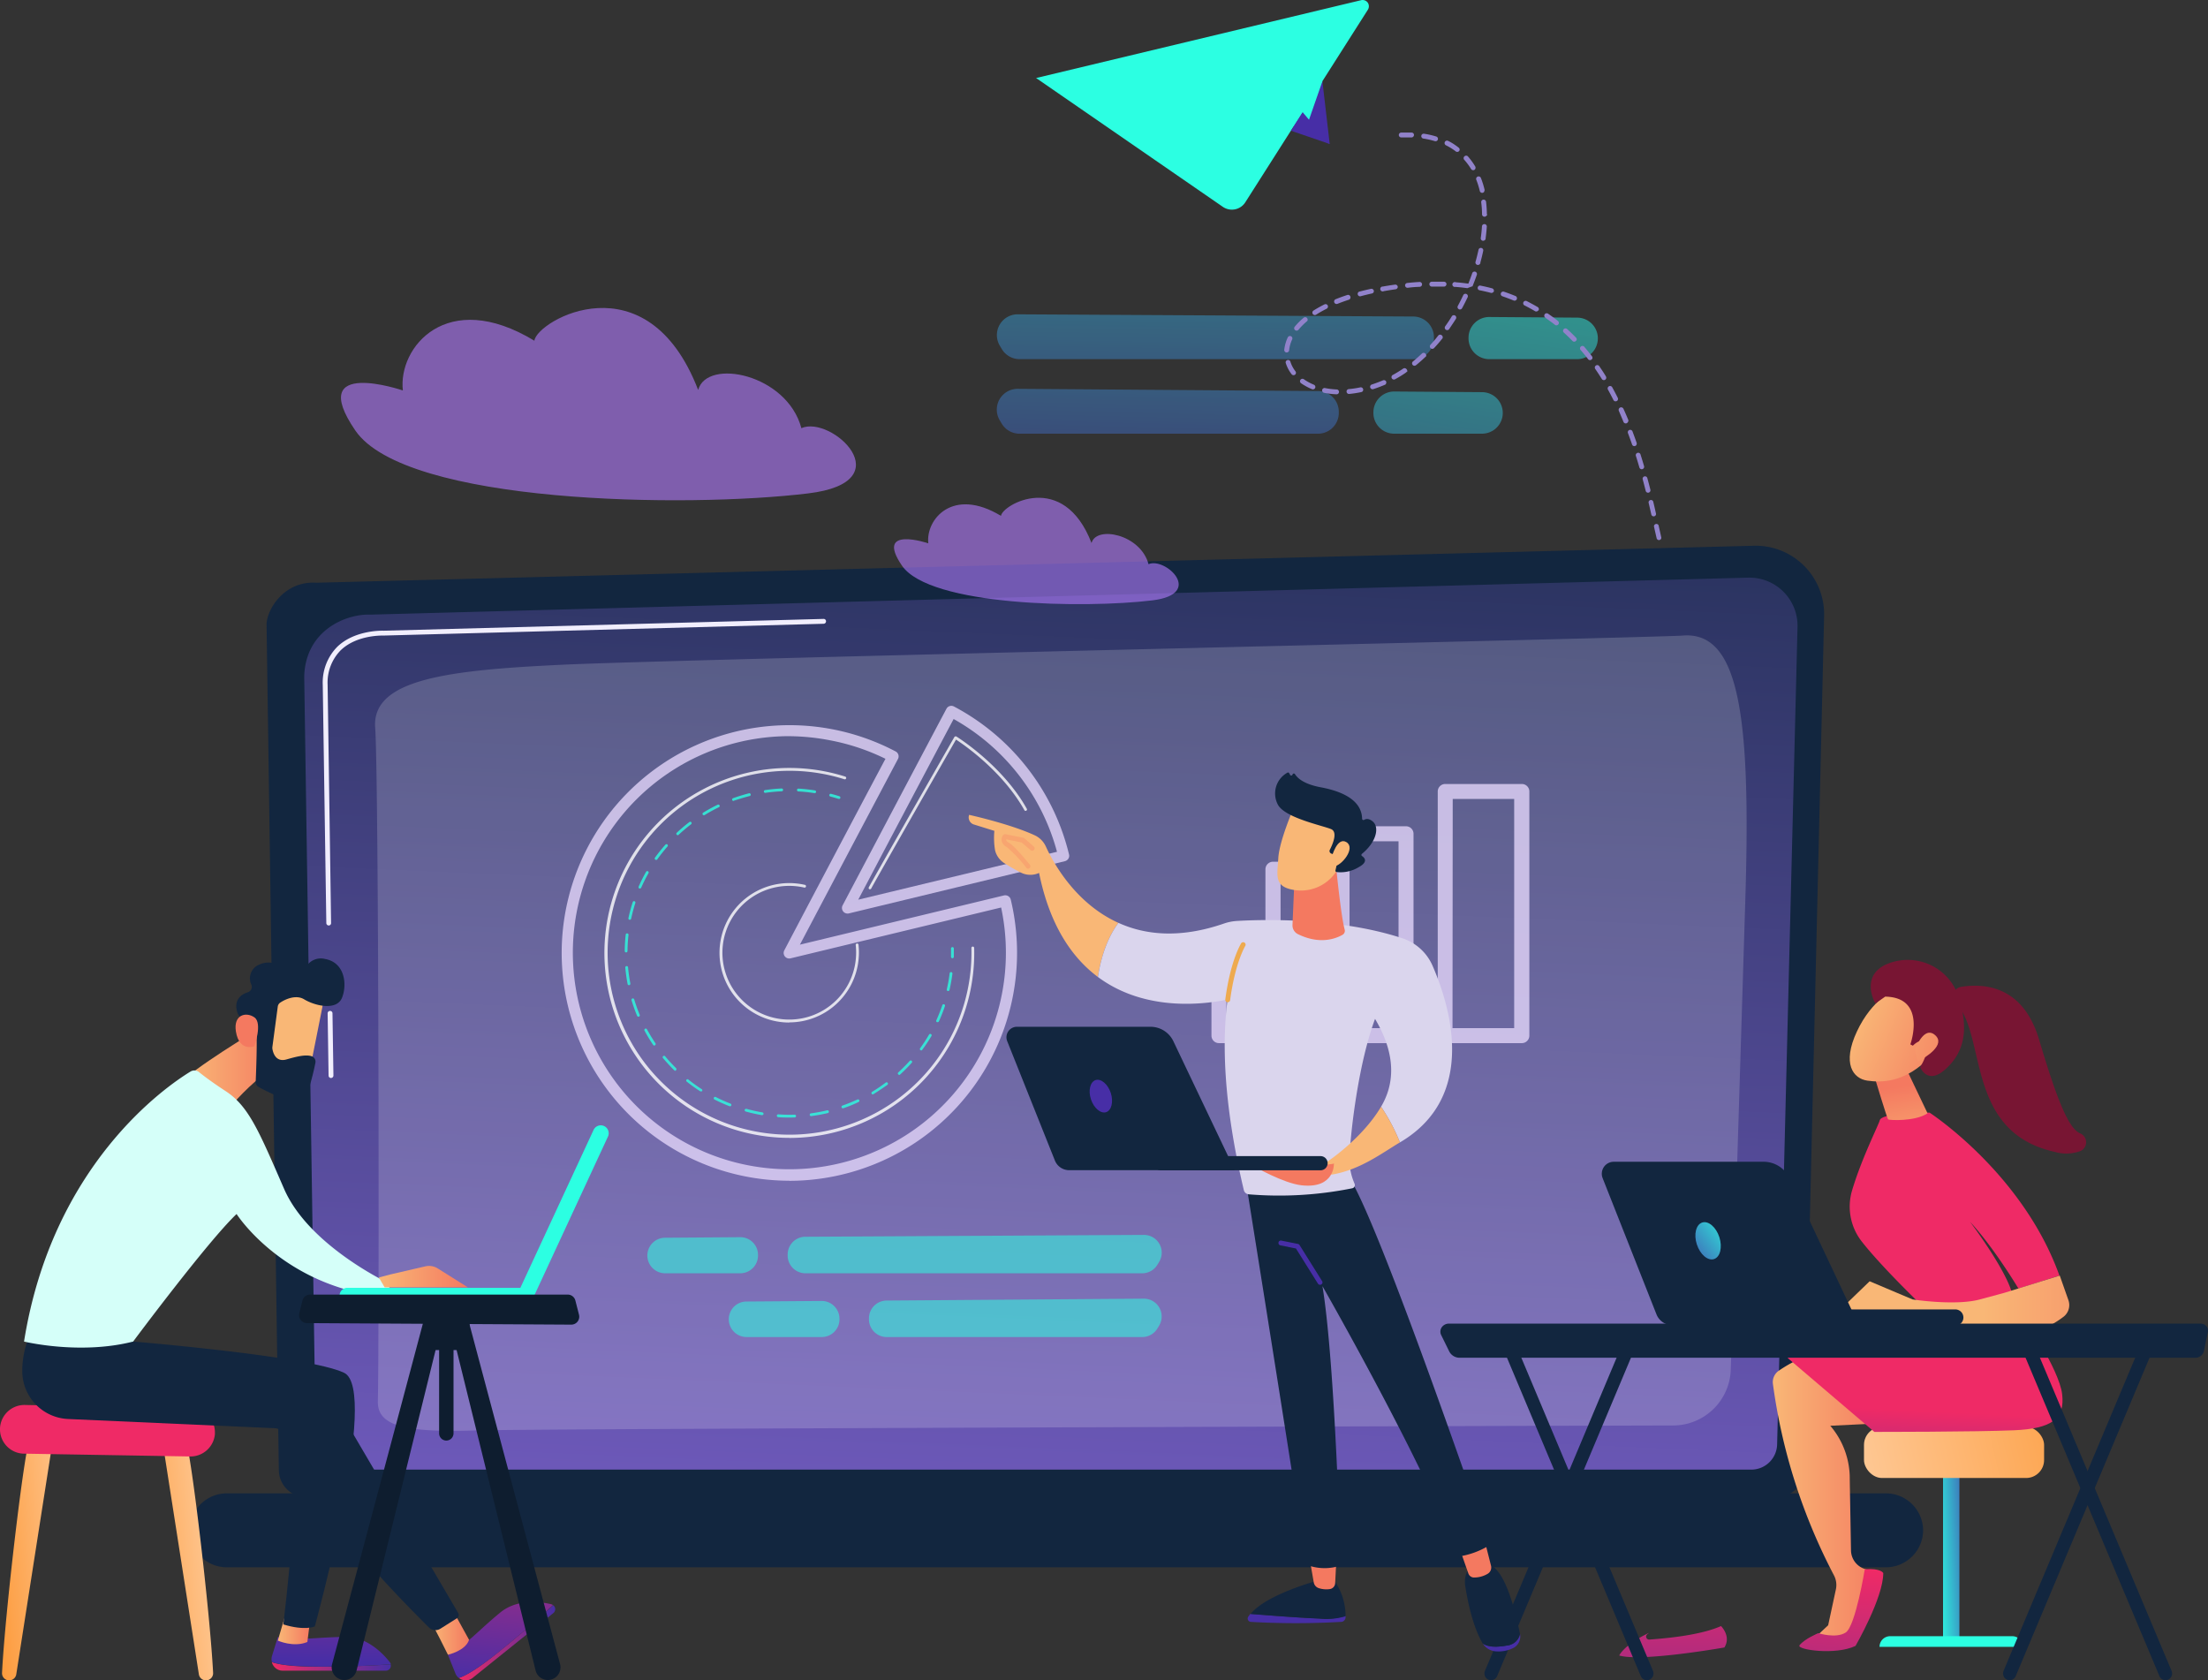 <svg xmlns="http://www.w3.org/2000/svg" xmlns:xlink="http://www.w3.org/1999/xlink" width="468" height="356.127" viewBox="0 0 468 356.127">
  <rect x="0" y="0" width="468" height="356.127" fill="#333333" stroke="none"/>
  <defs>
    <linearGradient id="linear-gradient" x1="0.459" y1="1.018" x2="0.564" y2="-0.445" gradientUnits="objectBoundingBox">
      <stop offset="0" stop-color="#6c58b8"/>
      <stop offset="1" stop-color="#12263f"/>
    </linearGradient>
    <linearGradient id="linear-gradient-2" x1="1.25" y1="-4.623" x2="-0.094" y2="4.562" gradientUnits="objectBoundingBox">
      <stop offset="0" stop-color="#2cffe2"/>
      <stop offset="1" stop-color="#472ea6"/>
    </linearGradient>
    <linearGradient id="linear-gradient-3" x1="1.391" y1="-1.416" x2="-3.151" y2="8.353" xlink:href="#linear-gradient-2"/>
    <linearGradient id="linear-gradient-4" x1="1.654" y1="-5.669" x2="-0.064" y2="3.515" xlink:href="#linear-gradient-2"/>
    <linearGradient id="linear-gradient-5" x1="2.154" y1="-3.059" x2="-2.386" y2="6.71" xlink:href="#linear-gradient-2"/>
    <linearGradient id="linear-gradient-6" x1="1.729" y1="-0.13" x2="-1.657" y2="1.466" gradientUnits="objectBoundingBox">
      <stop offset="0" stop-color="#fed2a8"/>
      <stop offset="0.66" stop-color="#fd8f25"/>
      <stop offset="1" stop-color="#ef2a66"/>
    </linearGradient>
    <linearGradient id="linear-gradient-7" x1="1.288" y1="0.127" x2="-2.097" y2="1.724" xlink:href="#linear-gradient-6"/>
    <linearGradient id="linear-gradient-8" x1="0.303" y1="4.446" x2="0.441" y2="1.688" xlink:href="#linear-gradient-6"/>
    <linearGradient id="linear-gradient-9" y1="0.481" x2="1.002" y2="0.481" gradientUnits="objectBoundingBox">
      <stop offset="0" stop-color="#ef2a66"/>
      <stop offset="1" stop-color="#472ea6"/>
    </linearGradient>
    <linearGradient id="linear-gradient-10" x1="0.772" y1="-6.72" x2="0.499" y2="0.847" xlink:href="#linear-gradient-9"/>
    <linearGradient id="linear-gradient-11" y1="0.499" x2="1" y2="0.499" gradientUnits="objectBoundingBox">
      <stop offset="0" stop-color="#f9b776"/>
      <stop offset="1" stop-color="#f47960"/>
    </linearGradient>
    <linearGradient id="linear-gradient-12" x1="0" y1="0.498" x2="0.998" y2="0.498" xlink:href="#linear-gradient-9"/>
    <linearGradient id="linear-gradient-13" x1="0.734" y1="-1.864" x2="0.423" y2="1.098" xlink:href="#linear-gradient-9"/>
    <linearGradient id="linear-gradient-14" x1="0" y1="0.503" y2="0.503" xlink:href="#linear-gradient-11"/>
    <linearGradient id="linear-gradient-15" x1="0" y1="0.5" y2="0.5" xlink:href="#linear-gradient-11"/>
    <linearGradient id="linear-gradient-16" x1="0" y1="0.499" y2="0.499" xlink:href="#linear-gradient-11"/>
    <linearGradient id="linear-gradient-17" x1="-45.125" y1="89.649" x2="-46.646" y2="90.986" xlink:href="#linear-gradient-11"/>
    <linearGradient id="linear-gradient-18" x1="-126.757" y1="255.569" x2="-123.462" y2="253.217" xlink:href="#linear-gradient-11"/>
    <linearGradient id="linear-gradient-19" x1="0.4" y1="15.45" x2="1.457" y2="16.028" gradientUnits="objectBoundingBox">
      <stop offset="0" stop-color="#b37cff"/>
      <stop offset="1" stop-color="#f895e7"/>
    </linearGradient>
    <linearGradient id="linear-gradient-20" x1="0.848" y1="27.997" x2="1.905" y2="28.574" xlink:href="#linear-gradient-19"/>
    <linearGradient id="linear-gradient-21" x1="-0.28" y1="0.954" x2="1.879" y2="-0.303" xlink:href="#linear-gradient-2"/>
    <linearGradient id="linear-gradient-22" x1="0.51" y1="0.13" x2="0.757" y2="-20.787" xlink:href="#linear-gradient-2"/>
    <linearGradient id="linear-gradient-23" x1="-0.367" y1="0.557" x2="2.929" y2="0.343" xlink:href="#linear-gradient-6"/>
    <linearGradient id="linear-gradient-24" x1="0" y1="0.5" x2="0.999" y2="0.5" xlink:href="#linear-gradient-11"/>
    <linearGradient id="linear-gradient-25" x1="0.531" y1="0.006" x2="0.327" y2="3.202" xlink:href="#linear-gradient-9"/>
    <linearGradient id="linear-gradient-27" x1="0.311" y1="2.213" x2="0.471" y2="0.817" gradientUnits="objectBoundingBox">
      <stop offset="0" stop-color="#472ea6"/>
      <stop offset="1" stop-color="#ef2a66"/>
    </linearGradient>
    <linearGradient id="linear-gradient-28" x1="0.554" y1="-2.162" x2="0.395" y2="6.263" xlink:href="#linear-gradient-9"/>
    <linearGradient id="linear-gradient-29" x1="0.705" y1="1.886" x2="0.474" y2="0.327" xlink:href="#linear-gradient-11"/>
    <linearGradient id="linear-gradient-30" x1="0.107" y1="0.3" x2="1.389" y2="1.092" xlink:href="#linear-gradient-11"/>
    <linearGradient id="linear-gradient-31" x1="-2.146" y1="-0.897" x2="2.524" y2="1.653" xlink:href="#linear-gradient-11"/>
    <linearGradient id="linear-gradient-32" x1="0.623" y1="0.5" x2="1.622" y2="0.5" xlink:href="#linear-gradient-11"/>
    <linearGradient id="linear-gradient-33" x1="1.284" y1="-0.304" x2="-0.556" y2="1.583" xlink:href="#linear-gradient-2"/>
    <linearGradient id="linear-gradient-34" x1="-398.686" y1="0.504" x2="-397.687" y2="0.504" xlink:href="#linear-gradient-2"/>
    <linearGradient id="linear-gradient-35" x1="-1425.584" y1="0.5" x2="-1424.579" y2="0.5" xlink:href="#linear-gradient-11"/>
    <linearGradient id="linear-gradient-36" x1="-1053.794" y1="0.504" x2="-1052.793" y2="0.504" xlink:href="#linear-gradient-2"/>
    <linearGradient id="linear-gradient-37" x1="-1199.263" y1="0.501" x2="-1198.26" y2="0.501" xlink:href="#linear-gradient-11"/>
    <linearGradient id="linear-gradient-38" x1="-886.424" y1="1.081" x2="-885.829" y2="-0.081" xlink:href="#linear-gradient-2"/>
    <linearGradient id="linear-gradient-39" x1="-256.676" y1="0.308" x2="-257.546" y2="1.354" xlink:href="#linear-gradient-11"/>
    <linearGradient id="linear-gradient-40" x1="-745.792" y1="1.479" x2="-745.519" y2="0.434" xlink:href="#linear-gradient-11"/>
    <linearGradient id="linear-gradient-41" x1="-532.785" y1="0.35" x2="-533.896" y2="1.107" xlink:href="#linear-gradient-11"/>
    <linearGradient id="linear-gradient-42" x1="-2180.258" y1="-0.687" x2="-2184.798" y2="1.783" xlink:href="#linear-gradient-11"/>
    <linearGradient id="linear-gradient-43" x1="-295.064" y1="-0.753" x2="-295.417" y2="0.28" xlink:href="#linear-gradient-11"/>
    <linearGradient id="linear-gradient-44" x1="1.344" y1="-4.338" x2="0.772" y2="-1.25" xlink:href="#linear-gradient-11"/>
    <linearGradient id="linear-gradient-45" x1="217.696" y1="-0.306" x2="215.866" y2="1.584" xlink:href="#linear-gradient-2"/>
    <linearGradient id="linear-gradient-46" x1="473.617" y1="-190.045" x2="467.493" y2="-192.744" xlink:href="#linear-gradient-2"/>
    <linearGradient id="linear-gradient-47" x1="65.22" y1="-56.785" x2="64.259" y2="-58.398" xlink:href="#linear-gradient-2"/>
    <linearGradient id="linear-gradient-48" x1="76.277" y1="-230.664" x2="75.365" y2="-233.725" xlink:href="#linear-gradient-2"/>
    <linearGradient id="linear-gradient-49" x1="-1145.052" y1="-358.921" x2="-1141.974" y2="-360.013" xlink:href="#linear-gradient-2"/>
  </defs>
  <g id="Grupo_54991" data-name="Grupo 54991" transform="translate(-940 -1262.34)">
    <g id="CF1_tema_1" data-name="CF1_tema 1" transform="translate(928.82 1204.068)">
      <path id="Trazado_106918" data-name="Trazado 106918" d="M394.7,372.192a5.781,5.781,0,0,1-5.761,5.761H77.208a5.781,5.781,0,0,1-5.761-5.761l-2.6-179.147c0-3.165,3.733-9.347,10.572-8.887l304.66-7.838a14.521,14.521,0,0,1,14.9,14.854Z" transform="translate(-1.165 -2.384)" fill="#12263f"/>
      <path id="Trazado_106919" data-name="Trazado 106919" d="M389.185,366.806a5.477,5.477,0,0,1-5.458,5.457H84.887a5.467,5.467,0,0,1-5.448-5.457L76.99,204.158c.284-9.8,8.867-13.306,14.07-13.1l291.981-7.838a10.2,10.2,0,0,1,10.464,10.445Z" transform="translate(-1.329 -2.524)" fill="url(#linear-gradient)"/>
      <path id="Trazado_106920" data-name="Trazado 106920" d="M82.765,291.157a.51.51,0,0,1-.509-.51l-.2-13.188a.509.509,0,0,1,.509-.519.5.5,0,0,1,.519.5l.2,13.188a.529.529,0,0,1-.509.529Z" transform="translate(-1.432 -4.416)" fill="#f1eefd"/>
      <path id="Trazado_106921" data-name="Trazado 106921" d="M82.274,257.121a.519.519,0,0,1-.519-.51L81,206.1a10.778,10.778,0,0,1,3.106-8.074c3.723-3.566,9.553-3.39,9.8-3.38l93.238-2.5a.5.5,0,0,1,.529.5.519.519,0,0,1-.5.529l-93.277,2.5c-.265,0-5.663-.176-9.073,3.1a9.739,9.739,0,0,0-2.792,7.319l.735,50.509a.5.5,0,0,1-.5.519Z" transform="translate(-1.41 -2.704)" fill="#f1eefd"/>
      <path id="Trazado_106922" data-name="Trazado 106922" d="M92.908,358.034c.314-13.443.2-132.469-.568-142.747s15.236-12.208,39.819-13.365,231.968-5.732,237.308-6.173c12-.98,14.491,16.97,13.286,55.917-.9,29.267-2.391,77.463-3.086,99.636a12.228,12.228,0,0,1-12.2,11.856c-49.911.137-241.188.686-253.926,1.058C98.865,364.657,92.79,363.364,92.908,358.034Z" transform="translate(-1.639 -2.776)" fill="#fff" opacity="0.18"/>
      <path id="Trazado_106923" data-name="Trazado 106923" d="M411.788,396.967H60.038a7.9,7.9,0,0,1-7.838-7.838h0a7.9,7.9,0,0,1,7.838-7.838H411.788a7.9,7.9,0,0,1,7.838,7.838h0a7.9,7.9,0,0,1-7.838,7.838Z" transform="translate(-0.828 -6.524)" fill="#12263f"/>
      <g id="Grupo_54943" data-name="Grupo 54943" transform="translate(222.475 124.887)" opacity="0.54">
        <path id="Trazado_106924" data-name="Trazado 106924" d="M315.091,126.73l-83.832-.47a4.4,4.4,0,0,0-3.8,6.663l.421.705a4.4,4.4,0,0,0,3.772,2.136h83.411a4.4,4.4,0,0,0,4.4-4.4v-.235A4.389,4.389,0,0,0,315.091,126.73Z" transform="translate(-226.83 -126.26)" fill="url(#linear-gradient-2)"/>
        <path id="Trazado_106925" data-name="Trazado 106925" d="M328.86,131.239v.137a4.4,4.4,0,0,0,4.4,4.4h18.616a4.39,4.39,0,0,0,4.243-3.263h0a4.389,4.389,0,0,0-4.213-5.536l-18.616-.137a4.389,4.389,0,0,0-4.429,4.4Z" transform="translate(-228.891 -126.272)" fill="url(#linear-gradient-3)"/>
      </g>
      <g id="Grupo_54944" data-name="Grupo 54944" transform="translate(222.457 140.681)" opacity="0.54">
        <path id="Trazado_106926" data-name="Trazado 106926" d="M294.926,142.85l-63.687-.47a4.409,4.409,0,0,0-3.8,6.672l.421.7a4.4,4.4,0,0,0,3.772,2.136H294.9a4.4,4.4,0,0,0,4.4-4.4v-.235A4.39,4.39,0,0,0,294.926,142.85Z" transform="translate(-226.812 -142.38)" fill="url(#linear-gradient-4)"/>
        <path id="Trazado_106927" data-name="Trazado 106927" d="M308.28,147.359v.137a4.4,4.4,0,0,0,4.4,4.4H331.3a4.4,4.4,0,0,0,4.252-3.263h0a4.4,4.4,0,0,0-4.213-5.536l-18.616-.137a4.4,4.4,0,0,0-4.439,4.4Z" transform="translate(-228.457 -142.392)" fill="url(#linear-gradient-5)"/>
      </g>
      <g id="Grupo_54945" data-name="Grupo 54945" transform="translate(148.392 319.995)" opacity="0.54">
        <path id="Trazado_106928" data-name="Trazado 106928" d="M185.313,325.782l71.751-.392a3.762,3.762,0,0,1,3.253,5.7l-.363.6a3.762,3.762,0,0,1-3.233,1.832H185.342a3.772,3.772,0,0,1-3.772-3.772v-.2a3.772,3.772,0,0,1,3.743-3.772Z" transform="translate(-151.833 -325.39)" fill="#2cffe2"/>
        <path id="Trazado_106929" data-name="Trazado 106929" d="M174.676,329.642v.118a3.772,3.772,0,0,1-3.762,3.772H154.992a3.762,3.762,0,0,1-3.645-2.8h0A3.762,3.762,0,0,1,154.924,326l15.922-.118a3.753,3.753,0,0,1,3.831,3.762Z" transform="translate(-151.22 -325.4)" fill="#2cffe2"/>
      </g>
      <g id="Grupo_54946" data-name="Grupo 54946" transform="translate(165.653 333.506)" opacity="0.54">
        <path id="Trazado_106930" data-name="Trazado 106930" d="M202.922,339.582l54.487-.4a3.772,3.772,0,0,1,3.253,5.712l-.363.6a3.752,3.752,0,0,1-3.233,1.822H202.922a3.762,3.762,0,0,1-3.762-3.762v-.2a3.762,3.762,0,0,1,3.762-3.772Z" transform="translate(-169.45 -339.18)" fill="#2cffe2"/>
        <path id="Trazado_106931" data-name="Trazado 106931" d="M192.3,343.442v.118a3.762,3.762,0,0,1-3.762,3.762H172.6a3.762,3.762,0,0,1-3.635-2.792h0a3.753,3.753,0,0,1,3.606-4.732l15.932-.118a3.763,3.763,0,0,1,3.792,3.762Z" transform="translate(-168.837 -339.19)" fill="#2cffe2"/>
      </g>
      <path id="Trazado_106932" data-name="Trazado 106932" d="M17.42,370c-1.039,1.538-5.154,36.253-5.8,49.108a1.509,1.509,0,0,0,1.519,1.587h0a1.519,1.519,0,0,0,1.5-1.284l7.544-48.3Z" transform="translate(-0.009 -6.296)" fill="url(#linear-gradient-6)"/>
      <path id="Trazado_106933" data-name="Trazado 106933" d="M51.262,370c1.039,1.538,5.154,36.253,5.8,49.108a1.509,1.509,0,0,1-1.519,1.587h0a1.509,1.509,0,0,1-1.5-1.284l-7.544-48.3Z" transform="translate(-0.713 -6.296)" fill="url(#linear-gradient-7)"/>
      <path id="Trazado_106934" data-name="Trazado 106934" d="M11.18,367.108v.372a5.164,5.164,0,0,0,5.262,5.017l34.842.588a5.2,5.2,0,0,0,5.448-4.723v-.353a5.144,5.144,0,0,0-5.252-5.2l-34.852-.627a5.183,5.183,0,0,0-5.448,4.928Z" transform="translate(0 -6.138)" fill="url(#linear-gradient-8)"/>
      <path id="Trazado_106935" data-name="Trazado 106935" d="M80.151,418.78c-6.192,0-8.936-.529-10.161-.98a2.352,2.352,0,0,0,2.283,1.813H94.191a1.058,1.058,0,0,0,.98-1.342C92.721,418.447,87.411,418.78,80.151,418.78Z" transform="translate(-1.188 -7.261)" fill="url(#linear-gradient-9)"/>
      <path id="Trazado_106936" data-name="Trazado 106936" d="M95.209,418.131a.98.98,0,0,0-.176-.372c-1.666-2.136-5.017-5.477-9.582-5.418-6.682.1-9.014.823-14.2.049L70,416.445a2.332,2.332,0,0,0,0,1.215c1.225.48,3.968.98,10.161.98C87.409,418.669,92.72,418.336,95.209,418.131Z" transform="translate(-1.186 -7.151)" fill="url(#linear-gradient-10)"/>
      <path id="Trazado_106937" data-name="Trazado 106937" d="M72.779,407.92l-1.5,5.115s3.331,1.519,6.261.3l.568-4.439Z" transform="translate(-1.214 -7.062)" fill="url(#linear-gradient-11)"/>
      <path id="Trazado_106938" data-name="Trazado 106938" d="M118.984,415.317c-4.83,3.919-7.3,5.183-8.554,5.575a2.342,2.342,0,0,0,2.939,0l17.078-13.717a1.058,1.058,0,0,0,0-1.685C128.566,407.175,124.647,410.761,118.984,415.317Z" transform="translate(-2.005 -7.013)" fill="url(#linear-gradient-12)"/>
      <path id="Trazado_106939" data-name="Trazado 106939" d="M130.341,405.447a1.107,1.107,0,0,0-.372-.186c-2.626-.608-7.329-1.1-10.846,1.8-5.144,4.262-6.506,6.281-11.042,8.936l1.577,3.919a2.274,2.274,0,0,0,.725.98c1.254-.392,3.723-1.7,8.554-5.575C124.6,410.747,128.519,407.161,130.341,405.447Z" transform="translate(-1.957 -6.999)" fill="url(#linear-gradient-13)"/>
      <path id="Trazado_106940" data-name="Trazado 106940" d="M39.852,348.46s37.086,3.028,44.689,6.614-6.2,53.762-6.2,53.762-2.077.98-6.682-.431c0,0,4.723-37.037,1.205-45.071L32.69,356.769Z" transform="translate(-0.434 -5.861)" fill="#12263f"/>
      <path id="Trazado_106941" data-name="Trazado 106941" d="M104.32,408.955c.343.314,3.684,7.055,3.684,7.055s3.723-.813,4.478-3.165l-3.351-6.075Z" transform="translate(-1.881 -7.039)" fill="url(#linear-gradient-14)"/>
      <path id="Trazado_106942" data-name="Trazado 106942" d="M17.166,348.14A18.861,18.861,0,0,0,16,354.92a10.161,10.161,0,0,0,9.7,9.945l43.836,1.96A2.1,2.1,0,0,1,71.5,368.4c1.029,3.988,6.065,16.216,30.678,40.632a1.96,1.96,0,0,0,2.45.274l3.508-2.214a.823.823,0,0,0,.265-1.1L82.862,362.455a9.867,9.867,0,0,0-6-4.448l-37.35-9.553Z" transform="translate(-0.097 -5.855)" fill="#12263f"/>
      <path id="Trazado_106943" data-name="Trazado 106943" d="M68.737,279.66S56.391,286.979,51.6,291.006l9.9,5.516s5.35-6.173,10.445-8.75Z" transform="translate(-0.816 -4.471)" fill="url(#linear-gradient-15)"/>
      <path id="Trazado_106944" data-name="Trazado 106944" d="M16.38,347.276s11.836,2.881,23.123,0c0,0,15.814-21.242,21.928-27.033,0,0,9.8,15.393,31.461,17.578l1.205-2.7s-17.274-7.966-22.6-20.213-7.476-17.46-12.3-20.654c-3.008-1.96-4.821-3.351-5.751-4.1a1.548,1.548,0,0,0-1.773-.108C46.538,293.171,22.367,309.729,16.38,347.276Z" transform="translate(-0.105 -4.677)" fill="#d5fff9"/>
      <path id="Trazado_106945" data-name="Trazado 106945" d="M93.14,334.549l2.44-.647L103,332.188a3.469,3.469,0,0,1,2.616.441l6.379,4.007H94.355Z" transform="translate(-1.655 -5.531)" fill="url(#linear-gradient-16)"/>
      <path id="Trazado_106946" data-name="Trazado 106946" d="M81.094,273.721c0,.255-3.38,17.029-3.38,17.029l-9.533-2.165.882-16.372S80.477,269.439,81.094,273.721Z" transform="translate(-1.151 -4.303)" fill="url(#linear-gradient-17)"/>
      <path id="Trazado_106947" data-name="Trazado 106947" d="M71.089,275.79l-1.146,8.583a1.784,1.784,0,0,0,0,.323c.1.676.6,2.939,2.939,2.312,2.1-.6,4.027-1.107,5.35-.706a1.215,1.215,0,0,1,.833,1.4,52.174,52.174,0,0,1-2.195,7.839,1.2,1.2,0,0,1-1.46.715A38.878,38.878,0,0,1,67,292.819a1.2,1.2,0,0,1-.588-1.088c.088-2.165.343-8.75.137-10.592s-2.332-2.773-3.253-3.145a1.234,1.234,0,0,1-.666-.666c-.421-1.068-.98-3.557,2.116-4.576a1.205,1.205,0,0,0,.764-1.558,3.145,3.145,0,0,1,1.754-4.341,4.429,4.429,0,0,1,5.291,1.274,1.205,1.205,0,0,0,1.538.176.98.98,0,0,1,1.088,0,1.2,1.2,0,0,0,1.7-.509,3.606,3.606,0,0,1,4.194-2.1c4.272.735,4.752,5.467,3.625,8.24s-5.712,1.715-8.015.323c-1.744-1.068-4.017,0-5,.647A1.2,1.2,0,0,0,71.089,275.79Z" transform="translate(-1.033 -4.187)" fill="#12263f"/>
      <path id="Trazado_106948" data-name="Trazado 106948" d="M66.128,284.442s1.764-4.9,0-6.124-4.478-.578-3.919,2.988C62.924,285.735,66.128,284.442,66.128,284.442Z" transform="translate(-1.029 -4.433)" fill="url(#linear-gradient-18)"/>
      <path id="Trazado_106949" data-name="Trazado 106949" d="M86.159,340.191h37.722a1.685,1.685,0,1,0,0-3.361H86.237a1.685,1.685,0,0,0-.078,3.361Z" transform="translate(-1.484 -5.626)" fill="#2cffe2"/>
      <path id="Trazado_106950" data-name="Trazado 106950" d="M139.24,302.621a.3.3,0,0,0,0,.078l-15.834,34.146a1.679,1.679,0,0,0,3.047,1.411l15.834-34.146a1.678,1.678,0,0,0-3.008-1.489Z" transform="translate(-2.264 -4.916)" fill="#2cffe2"/>
      <path id="Trazado_106951" data-name="Trazado 106951" d="M102.879,342.19c-.157.676-15.863,59.572-19.851,74.465a2.7,2.7,0,0,0,2.587,3.41h0a2.675,2.675,0,0,0,2.6-2.048l17.431-70.683Z" transform="translate(-1.449 -5.734)" fill="#0e1d2f"/>
      <path id="Trazado_106952" data-name="Trazado 106952" d="M112.013,342.19c.167.676,15.873,59.572,19.851,74.465a2.694,2.694,0,0,1-2.587,3.41h0a2.685,2.685,0,0,1-2.6-2.048L109.25,347.334Z" transform="translate(-1.981 -5.734)" fill="#0e1d2f"/>
      <path id="Trazado_106953" data-name="Trazado 106953" d="M112.538,340.22h-9.8v7.838a2.028,2.028,0,0,0,2.018,2.038H106.1v17.636a1.538,1.538,0,0,0,1.528,1.548h0a1.538,1.538,0,0,0,1.528-1.548V350.1h.7a2.694,2.694,0,0,0,2.685-2.7Z" transform="translate(-1.849 -5.695)" fill="#0e1d2f"/>
      <path id="Trazado_106954" data-name="Trazado 106954" d="M78.163,338.3h54.663a1.666,1.666,0,0,1,1.617,1.264l.764,2.988a1.685,1.685,0,0,1-1.626,2.116l-56.035-.323a1.685,1.685,0,0,1-1.617-2.107l.666-2.665a1.666,1.666,0,0,1,1.568-1.274Z" transform="translate(-1.307 -5.656)" fill="#0e1d2f"/>
      <path id="Trazado_106955" data-name="Trazado 106955" d="M98.06,142.37c-1.058-9.053,9.24-21.82,27.875-10.543.509-4.282,23.888-17.636,34.714,10.435,1.852-6.8,18.822-3.39,21.879,8.1,6.33-2.832,21.712,11.4,1.431,13.825-25.926,3.145-85.321,2.234-95.972-13.325S98.06,142.37,98.06,142.37Z" transform="translate(-1.49 -1.345)" opacity="0.6" fill="url(#linear-gradient-19)"/>
      <path id="Trazado_106956" data-name="Trazado 106956" d="M211.85,175.6c-.588-5,5.1-12.052,15.4-5.82.284-2.371,13.208-9.739,19.194,5.761.98-3.753,10.4-1.871,12.081,4.478,3.527-1.568,12,6.31.784,7.672-14.325,1.734-47.158,1.235-53.047-7.368S211.85,175.6,211.85,175.6Z" transform="translate(-3.906 -2.175)" opacity="0.6" fill="url(#linear-gradient-20)"/>
      <rect id="Rectángulo_5824" data-name="Rectángulo 5824" width="3.469" height="37.487" transform="translate(423.021 369.093)" fill="url(#linear-gradient-21)"/>
      <path id="Trazado_106957" data-name="Trazado 106957" d="M420.043,412.19H445.89a2.254,2.254,0,0,1,2.254,2.254H417.77a2.253,2.253,0,0,1,2.254-2.254Z" transform="translate(-8.212 -7.148)" fill="url(#linear-gradient-22)"/>
      <rect id="Rectángulo_5825" data-name="Rectángulo 5825" width="38.173" height="10.827" rx="3.81" transform="translate(406.266 360.686)" fill="url(#linear-gradient-23)"/>
      <path id="Trazado_106958" data-name="Trazado 106958" d="M406.908,350a30.247,30.247,0,0,0-10.935,4.654,2.939,2.939,0,0,0-1.274,2.763,122.564,122.564,0,0,0,12.933,40.593,4.4,4.4,0,0,1,.421,3.008l-1.636,7.6-3.028,2.832h7.838l5.193-14.06-2.224-.7a4.2,4.2,0,0,1-2.939-3.919l-.265-15.079a17.127,17.127,0,0,0-4.125-11.356l12.463-.608Z" transform="translate(-7.746 -5.892)" fill="url(#linear-gradient-24)"/>
      <path id="Trazado_106959" data-name="Trazado 106959" d="M400.459,413.827c-.705.931,7.652,2.165,11.875.127,0,0,5.879-10.19,5.879-15.432,0,0-.461-1.068-3.919-.823,0,0-1.96,12.061-4.037,13.414s-5.81.137-5.81.137S401.508,412.455,400.459,413.827Z" transform="translate(-7.862 -6.855)" fill="url(#linear-gradient-25)"/>
      <path id="Trazado_106960" data-name="Trazado 106960" d="M417.138,366.619c-.059-.108-13.414-1.607-13.414-1.607a30.7,30.7,0,0,1-.931,9.651c-1.362,5.585-20.968,29.8-20.968,29.8l2.058,6.516a33.127,33.127,0,0,1-18.753,1.137l12.737-7.652s11.914-40.623,19.224-47.873L410.465,352Z" transform="translate(-7.149 -5.932)" fill="url(#linear-gradient-15)"/>
      <path id="Trazado_106961" data-name="Trazado 106961" d="M447.742,342.8s7.691,11.434,8.328,16.657-2.107,7.339-10.18,7.691-29.619.343-29.619.343L397.88,351.814s13.4-4.781,16.892-6.134S447.742,342.8,447.742,342.8Z" transform="translate(-7.81 -5.747)" fill="url(#linear-gradient-27)"/>
      <path id="Trazado_106962" data-name="Trazado 106962" d="M383.035,410s2.214,2.146.715,4.536c0,0-17.529,3.106-22.29,1.7,0,0,.98-2.254,6.349-4.821l-.392.3a.637.637,0,0,0,.421,1.146C371.366,412.606,378.646,411.96,383.035,410Z" transform="translate(-7.075 -7.104)" fill="url(#linear-gradient-28)"/>
      <path id="Trazado_106963" data-name="Trazado 106963" d="M427.212,340.4s-8.955-8.524-13.365-14.178a11.983,11.983,0,0,1-2.028-10.778c2.009-6.78,5.585-13.805,5.879-14.9.5-1.675,10.543-1.607,10.543-1.607S448,311.756,455.774,333.488l-8.691,2.743s-5.154-8.652-10.259-14.158c0,0,8.818,11.65,9.142,16.421Z" transform="translate(-8.082 -4.861)" fill="#ef2a66"/>
      <path id="Trazado_106964" data-name="Trazado 106964" d="M416.63,290.972c.1.353,2.724,9.044,2.939,9.22s5.751.48,8.358-1.3L423.5,289.62Z" transform="translate(-8.189 -4.673)" fill="url(#linear-gradient-29)"/>
      <path id="Trazado_106965" data-name="Trazado 106965" d="M420.8,272.364s-4.732,1.96-7.946,8.818-.813,10,2.2,10.435,7.525.363,12.306-4.056S426.977,270.042,420.8,272.364Z" transform="translate(-8.082 -4.319)" fill="url(#linear-gradient-30)"/>
      <path id="Trazado_106966" data-name="Trazado 106966" d="M424.267,283.811s3.576-9.974-5.33-10.121l-2.087,1.45s-3.253-5.546,2.087-8.191a11.366,11.366,0,0,1,15.589,6.859c2.273,7.192.98,11.846-2.841,15.285s-5.34-.461-5.34-.461,2.058-3.224,1.225-4.9-2.773.353-2.773.353Z" transform="translate(-8.174 -4.194)" fill="#781533"/>
      <path id="Trazado_106967" data-name="Trazado 106967" d="M425.46,285.236s1.8-5.154,4.213-3.1-1.96,4.762-3.664,5.634Z" transform="translate(-8.367 -4.512)" fill="url(#linear-gradient-31)"/>
      <path id="Trazado_106968" data-name="Trazado 106968" d="M408.92,341.744l6.574-6.349,9.112,3.851s9.053,1.4,14.246,0l5.183-1.4,11.758-3.655,1.832,5.2a3.126,3.126,0,0,1-1.137,3.6,20.5,20.5,0,0,1-2.939,1.852c-1.538.666-38.046-.47-38.046-.47Z" transform="translate(-8.033 -5.573)" fill="url(#linear-gradient-32)"/>
      <path id="Trazado_106969" data-name="Trazado 106969" d="M434.219,275.1a2.028,2.028,0,0,1,1.215-3.38c5.193-.813,13.129,0,16.461,11.14,3.743,12.541,6.192,18.812,8.691,19.91a2.038,2.038,0,0,1,.118,3.743,8.612,8.612,0,0,1-5.438.2C436.11,302.491,440.911,281.935,434.219,275.1Z" transform="translate(-8.533 -4.306)" fill="#781533"/>
      <path id="Trazado_106970" data-name="Trazado 106970" d="M433.518,344.929h-38.3a1.715,1.715,0,0,1,0-3.419H433.43a1.715,1.715,0,0,1,.088,3.419Z" transform="translate(-7.724 -5.721)" fill="#12263f"/>
      <path id="Trazado_106971" data-name="Trazado 106971" d="M360.208,309.57h31.785a6.055,6.055,0,0,1,5.487,3.478l14.7,31.168H372.691a3.665,3.665,0,0,1-3.42-2.332l-11.4-28.836a2.538,2.538,0,0,1,2.332-3.478Z" transform="translate(-6.999 -5.076)" fill="#12263f"/>
      <path id="Trazado_106972" data-name="Trazado 106972" d="M383.015,325.814c.686,2.146.176,4.223-1.137,4.644s-2.939-.98-3.635-3.106-.176-4.223,1.137-4.644S382.32,323.678,383.015,325.814Z" transform="translate(-7.407 -5.339)" fill="url(#linear-gradient-33)"/>
      <path id="Trazado_106973" data-name="Trazado 106973" d="M485.447,346.334a1.411,1.411,0,0,0-.333-1.215,1.616,1.616,0,0,0-1.215-.539H324.583a1.842,1.842,0,0,0-1.529.784,1.617,1.617,0,0,0-.118,1.627l1.724,3.508a2.459,2.459,0,0,0,2.195,1.313H482.8a1.813,1.813,0,0,0,1.8-1.391Z" transform="translate(-6.293 -5.783)" fill="#12263f"/>
      <path id="Trazado_106974" data-name="Trazado 106974" d="M333.7,420.214a1.372,1.372,0,0,1-.549-.108,1.45,1.45,0,0,1-.735-1.881l29.325-69.742a1.382,1.382,0,0,1,1.832-.745,1.431,1.431,0,0,1,.735,1.871l-29.316,69.742a1.411,1.411,0,0,1-1.293.862Z" transform="translate(-6.486 -5.844)" fill="#12263f"/>
      <path id="Trazado_106975" data-name="Trazado 106975" d="M366.817,420.214a1.411,1.411,0,0,1-1.293-.862l-29.316-69.742a1.431,1.431,0,0,1,.735-1.871,1.382,1.382,0,0,1,1.832.745L368.1,418.225a1.45,1.45,0,0,1-.735,1.881A1.372,1.372,0,0,1,366.817,420.214Z" transform="translate(-6.562 -5.844)" fill="#12263f"/>
      <path id="Trazado_106976" data-name="Trazado 106976" d="M445.891,420.214a1.411,1.411,0,0,1-.559-.108,1.45,1.45,0,0,1-.725-1.881l29.316-69.742a1.391,1.391,0,0,1,1.842-.745,1.421,1.421,0,0,1,.725,1.871l-29.316,69.742A1.4,1.4,0,0,1,445.891,420.214Z" transform="translate(-8.752 -5.844)" fill="#12263f"/>
      <path id="Trazado_106977" data-name="Trazado 106977" d="M479,420.214a1.4,1.4,0,0,1-1.284-.862l-29.326-69.742a1.44,1.44,0,0,1,.735-1.871,1.381,1.381,0,0,1,1.832.745l29.326,69.742a1.44,1.44,0,0,1-.735,1.881,1.332,1.332,0,0,1-.549.108Z" transform="translate(-8.828 -5.844)" fill="#12263f"/>
      <g id="Grupo_54947" data-name="Grupo 54947" transform="translate(130.183 207.864)" opacity="0.8">
        <path id="Trazado_106978" data-name="Trazado 106978" d="M194.5,254.972a1.186,1.186,0,0,1-1.048-1.734c.118-.216,11.758-22.32,22.006-41.661a1.176,1.176,0,0,1,1.6-.49,48.3,48.3,0,0,1,24.387,31.354,1.137,1.137,0,0,1-.137.892,1.205,1.205,0,0,1-.735.539l-45.8,11.072a1.3,1.3,0,0,1-.274.029Zm22.486-41.23c-8.162,15.4-17.039,32.245-20.223,38.291l42.132-10.151a45.943,45.943,0,0,0-21.908-28.14Z" transform="translate(-133.861 -210.947)" fill="#e2d5f9"/>
        <path id="Trazado_106979" data-name="Trazado 106979" d="M180.934,311.679A48.274,48.274,0,1,1,203.47,220.7a1.176,1.176,0,0,1,.49,1.6c-8.3,15.677-17.519,33.166-20.782,39.349l43.258-10.435a1.2,1.2,0,0,1,1.431.872A48.324,48.324,0,0,1,180.934,311.7Zm-.118-94.218a45.894,45.894,0,1,0,45.012,36.311l-44.64,10.778a1.176,1.176,0,0,1-1.313-1.7c.108-.216,11.327-21.556,21.438-40.593a45.834,45.834,0,0,0-11.758-3.919,46.913,46.913,0,0,0-8.74-.872Z" transform="translate(-132.636 -211.032)" fill="#e2d5f9"/>
        <path id="Trazado_106980" data-name="Trazado 106980" d="M181.122,302.784a39.2,39.2,0,1,1,7.339-77.708A39.926,39.926,0,0,1,193,226.222a.3.3,0,0,1-.186.568,38.559,38.559,0,1,0,26.9,35.743.294.294,0,1,1,.588,0A39.192,39.192,0,0,1,181.1,302.8Z" transform="translate(-132.823 -211.219)" fill="#fff"/>
        <path id="Trazado_106981" data-name="Trazado 106981" d="M192.579,231.038h-.1c-.549-.176-1.117-.333-1.685-.49a.274.274,0,0,1-.206-.353.294.294,0,0,1,.4-.2c.578.147,1.156.314,1.724.5a.294.294,0,0,1-.088.578Z" transform="translate(-133.806 -211.332)" fill="#2cffe2"/>
        <path id="Trazado_106982" data-name="Trazado 106982" d="M181.279,298.562c-.813,0-1.626,0-2.44-.078a.314.314,0,0,1-.274-.323.3.3,0,0,1,.314-.274,31.349,31.349,0,0,0,3.459.069h0a.284.284,0,0,1,.294.294.294.294,0,0,1-.284.3Zm4.546-.3a.294.294,0,0,1-.294-.255.314.314,0,0,1,.255-.333,33.448,33.448,0,0,0,3.4-.627.3.3,0,1,1,.137.578c-1.137.265-2.3.48-3.459.637Zm-10.425-.2h0l-.656-.127c-.931-.176-1.871-.392-2.773-.647a.294.294,0,0,1-.216-.363.314.314,0,0,1,.372-.206c.892.245,1.813.461,2.724.637l.647.118a.313.313,0,0,1,.245.343.3.3,0,0,1-.343.225Zm17.156-1.46a.294.294,0,0,1-.1-.568c1.088-.382,2.165-.823,3.2-1.3a.294.294,0,0,1,.255.529,27.471,27.471,0,0,1-3.263,1.332Zm-23.917-.441a.2.2,0,0,1-.108,0,34.851,34.851,0,0,1-3.214-1.431.3.3,0,0,1,.274-.529,32.552,32.552,0,0,0,3.155,1.411.3.3,0,0,1,.167.382.294.294,0,0,1-.274.186Zm30.276-2.5a.294.294,0,0,1-.147-.549,33.442,33.442,0,0,0,2.881-1.96.294.294,0,0,1,.412.059.3.3,0,0,1-.059.421c-.98.7-1.96,1.342-2.939,1.96A.294.294,0,0,1,198.916,293.663ZM162.477,293a.244.244,0,0,1-.157,0,34.386,34.386,0,0,1-2.851-2.048.3.3,0,0,1-.049-.421.294.294,0,0,1,.421,0,33.886,33.886,0,0,0,2.8,2.018.284.284,0,0,1,.088.4.3.3,0,0,1-.3.069Zm42.043-3.478a.294.294,0,0,1-.216-.1.284.284,0,0,1,0-.421c.843-.774,1.666-1.6,2.43-2.449a.3.3,0,0,1,.421,0,.294.294,0,0,1,0,.412,33.146,33.146,0,0,1-2.479,2.5.314.314,0,0,1-.206.078Zm-47.471-.872a.264.264,0,0,1-.206-.088c-.833-.813-1.636-1.685-2.391-2.577a.3.3,0,0,1,0-.421.294.294,0,0,1,.421,0,33.707,33.707,0,0,0,2.342,2.538.368.368,0,0,1-.216.568Zm52.126-4.311a.313.313,0,0,1-.176-.059.294.294,0,0,1-.059-.412,33.314,33.314,0,0,0,1.891-2.89.294.294,0,0,1,.4-.1.284.284,0,0,1,.108.4,32.329,32.329,0,0,1-1.96,2.939.284.284,0,0,1-.255.137ZM152.591,283.3a.294.294,0,0,1-.245-.137,32.322,32.322,0,0,1-1.822-3.008.294.294,0,1,1,.519-.274c.549.98,1.146,2.009,1.793,2.939a.3.3,0,0,1-.078.412.362.362,0,0,1-.216.088Zm60.042-4.948a.265.265,0,0,1-.118,0,.294.294,0,0,1-.147-.392c.47-1.039.9-2.126,1.274-3.214a.294.294,0,0,1,.372-.186.3.3,0,0,1,.186.372,33.9,33.9,0,0,1-1.293,3.273A.3.3,0,0,1,212.633,278.349Zm-63.4-1.166a.294.294,0,0,1-.284-.176c-.451-1.078-.843-2.195-1.186-3.312a.314.314,0,0,1,.2-.372.3.3,0,0,1,.372.2c.333,1.107.725,2.195,1.166,3.263a.294.294,0,0,1-.167.382.2.2,0,0,1-.088.02Zm65.647-5.428h-.069a.294.294,0,0,1-.225-.353c.1-.431.186-.862.274-1.284.137-.705.245-1.421.333-2.126a.3.3,0,0,1,.333-.255.294.294,0,0,1,.255.333c-.088.715-.206,1.44-.343,2.156-.078.431-.176.872-.274,1.3a.3.3,0,0,1-.274.225Zm-67.655-1.244a.3.3,0,0,1-.294-.245c-.216-1.146-.382-2.322-.49-3.488a.294.294,0,0,1,.274-.314.284.284,0,0,1,.314.264,33.589,33.589,0,0,0,.49,3.429.294.294,0,0,1-.235.343Zm-.617-6.947h0a.294.294,0,0,1-.284-.294,32.584,32.584,0,0,1,.216-3.518.3.3,0,0,1,.588.069,33.939,33.939,0,0,0-.216,3.449.294.294,0,0,1-.294.294Zm.784-6.917h-.059a.294.294,0,0,1-.225-.353,33.219,33.219,0,0,1,.911-3.39.293.293,0,1,1,.559.176c-.353,1.088-.647,2.214-.892,3.341a.3.3,0,0,1-.284.225Zm2.146-6.633a.245.245,0,0,1-.118,0,.294.294,0,0,1-.147-.392,34.907,34.907,0,0,1,1.577-3.145.294.294,0,0,1,.51.294,33.62,33.62,0,0,0-1.548,3.086.284.284,0,0,1-.265.157Zm3.439-6.055a.313.313,0,0,1-.176-.059.3.3,0,0,1-.069-.411,32.844,32.844,0,0,1,2.195-2.734.294.294,0,1,1,.441.382c-.754.872-1.48,1.783-2.146,2.714a.265.265,0,0,1-.235.108Zm4.585-5.242a.274.274,0,0,1-.216-.1.284.284,0,0,1,0-.411,34.661,34.661,0,0,1,2.685-2.273.3.3,0,0,1,.421.059.294.294,0,0,1-.059.411c-.911.7-1.8,1.45-2.645,2.234a.313.313,0,0,1-.176.078Zm5.536-4.223a.284.284,0,0,1-.245-.137.294.294,0,0,1,.1-.411,34.526,34.526,0,0,1,3.077-1.685.3.3,0,0,1,.4.137.294.294,0,0,1-.137.392,32.6,32.6,0,0,0-3.037,1.666.284.284,0,0,1-.147.039Zm6.281-3.028a.3.3,0,0,1-.108-.578c1.107-.4,2.234-.745,3.361-1.039a.3.3,0,1,1,.147.578c-1.107.284-2.224.627-3.3.98Zm17.176-1.656h0a34.126,34.126,0,0,0-3.439-.363.3.3,0,0,1-.284-.314.314.314,0,0,1,.314-.284,35.023,35.023,0,0,1,3.5.382.292.292,0,0,1-.078.578Zm-10.425-.059a.295.295,0,1,1-.049-.588c1.166-.176,2.342-.284,3.508-.343a.3.3,0,0,1,0,.6,33.925,33.925,0,0,0-3.449.323Z" transform="translate(-132.912 -211.308)" fill="#2cffe2"/>
        <path id="Trazado_106983" data-name="Trazado 106983" d="M217.194,265.491h0a.294.294,0,0,1-.284-.3v-1.754a.294.294,0,0,1,.294-.3.284.284,0,0,1,.3.284V265.2A.3.3,0,0,1,217.194,265.491Z" transform="translate(-134.338 -212.001)" fill="#2cffe2"/>
        <path id="Trazado_106984" data-name="Trazado 106984" d="M181.635,278.841a14.113,14.113,0,0,1-1.568-.078,14.777,14.777,0,1,1,3.077-29.394,14.538,14.538,0,0,1,1.734.284.3.3,0,1,1-.127.578,13.723,13.723,0,0,0-1.666-.274,14.168,14.168,0,1,0,12.62,15.569,14.492,14.492,0,0,0,0-3.057.3.3,0,1,1,.588-.059,14.954,14.954,0,0,1,0,3.175,14.766,14.766,0,0,1-14.7,13.227Z" transform="translate(-133.327 -211.722)" fill="#fff"/>
        <path id="Trazado_106985" data-name="Trazado 106985" d="M199.384,249.952a.225.225,0,0,1-.108,0,.274.274,0,0,1-.167-.363c.147-.441,15.138-26.641,18.146-31.883a.3.3,0,0,1,.176-.137.323.323,0,0,1,.235,0c.1.059,9.8,6.075,14.971,15.373a.3.3,0,0,1-.519.284c-4.644-8.319-12.943-13.972-14.511-14.991-6.183,10.778-17.685,30.932-17.95,31.53A.3.3,0,0,1,199.384,249.952Z" transform="translate(-133.978 -211.081)" fill="#fff"/>
      </g>
      <g id="Grupo_54948" data-name="Grupo 54948" transform="translate(267.957 224.425)" opacity="0.8">
        <path id="Trazado_106986" data-name="Trazado 106986" d="M281.99,283.4h-7.153a1.587,1.587,0,0,1-1.587-1.587V260.427a1.577,1.577,0,0,1,1.587-1.587h7.153a1.587,1.587,0,0,1,1.587,1.587v21.389A1.6,1.6,0,0,1,281.99,283.4Zm-5.565-3.184h3.968v-18.2h-3.968Z" transform="translate(-273.25 -228.476)" fill="#e2d5f9"/>
        <path id="Trazado_106987" data-name="Trazado 106987" d="M296.315,283.117h-9.8a1.6,1.6,0,0,1-1.587-1.587V246.257a1.6,1.6,0,0,1,1.587-1.587h9.8a1.6,1.6,0,0,1,1.587,1.587V281.53A1.6,1.6,0,0,1,296.315,283.117Zm-8.181-3.184h6.584V247.815h-6.584Z" transform="translate(-273.486 -228.19)" fill="#e2d5f9"/>
        <path id="Trazado_106988" data-name="Trazado 106988" d="M315.028,282.963h-13.56a1.587,1.587,0,0,1-1.587-1.587V238.6a1.587,1.587,0,0,1,1.587-1.6h13.56a1.587,1.587,0,0,1,1.587,1.587v42.778a1.587,1.587,0,0,1-1.587,1.6Zm-11.973-3.184H313.44V240.184H303.055Z" transform="translate(-273.788 -228.035)" fill="#e2d5f9"/>
        <path id="Trazado_106989" data-name="Trazado 106989" d="M340.032,282.778H323.787a1.6,1.6,0,0,1-1.587-1.587V229.437a1.6,1.6,0,0,1,1.587-1.587h16.245a1.6,1.6,0,0,1,1.587,1.587V281.19a1.6,1.6,0,0,1-1.587,1.587Zm-14.7-3.184h13.071V231.025H325.375Z" transform="translate(-274.239 -227.85)" fill="#e2d5f9"/>
      </g>
      <path id="Trazado_106990" data-name="Trazado 106990" d="M281.688,407.35c3.557.3,9.72.8,14.579.98a14.119,14.119,0,0,0,5.565-.549,2.933,2.933,0,0,1,0,.3.98.98,0,0,1-.98.98,169.508,169.508,0,0,1-19.087,0,.715.715,0,0,1-.578-1.078,5.991,5.991,0,0,1,.5-.637Z" transform="translate(-5.451 -7.05)" fill="url(#linear-gradient-34)"/>
      <path id="Trazado_106991" data-name="Trazado 106991" d="M296.279,408.222c-4.9-.216-11.023-.715-14.579-.98,3.5-4.292,14.579-7.172,14.579-7.172h3.126a13.109,13.109,0,0,1,2.44,7.642A14.119,14.119,0,0,1,296.279,408.222Z" transform="translate(-5.464 -6.903)" fill="#12263f"/>
      <path id="Trazado_106992" data-name="Trazado 106992" d="M300.19,394.81l-.294,5.8a1.323,1.323,0,0,1-1.127,1.244,5.183,5.183,0,0,1-2.351-.2,1.577,1.577,0,0,1-1.058-1.205l-.98-5.644Z" transform="translate(-5.72 -6.797)" fill="url(#linear-gradient-35)"/>
      <path id="Trazado_106993" data-name="Trazado 106993" d="M337.271,414.12a3.067,3.067,0,0,0,2.567-2.42h0a2.753,2.753,0,0,1-1.342,2.939,7.005,7.005,0,0,1-3.733.754,3.439,3.439,0,0,1-2.8-1.666h0C333.067,414.492,334.7,414.581,337.271,414.12Z" transform="translate(-6.479 -7.138)" fill="url(#linear-gradient-36)"/>
      <path id="Trazado_106994" data-name="Trazado 106994" d="M329.961,396.64h2.577c3.919-.108,6.4,10.611,7.211,14.756a3.067,3.067,0,0,1-2.528,2.42c-2.567.461-4.2.372-5.36-.372-2.126-3.606-3.175-8.9-3.684-11.983C327.57,397.973,329.961,396.64,329.961,396.64Z" transform="translate(-6.4 -6.834)" fill="#12263f"/>
      <path id="Trazado_106995" data-name="Trazado 106995" d="M332.147,391.15l1.44,5.693a1.558,1.558,0,0,1-.813,1.754,5.536,5.536,0,0,1-2.939.725,1.283,1.283,0,0,1-1.058-.862l-2.107-6Z" transform="translate(-6.372 -6.723)" fill="url(#linear-gradient-37)"/>
      <path id="Trazado_106996" data-name="Trazado 106996" d="M280.81,314.5s12.806,80.05,12.6,80.491a10.651,10.651,0,0,0,7.388.206s-1.156-42.8-3.87-59.2c0,0,21.859,38.212,28.8,57.309a17.235,17.235,0,0,0,6.614-2.41s-23.515-68.841-29.806-78.012Z" transform="translate(-5.446 -5.142)" fill="#12263f"/>
      <path id="Trazado_106997" data-name="Trazado 106997" d="M296.558,335.987a.509.509,0,0,1-.441-.235l-4.664-7.456-3.3-.666a.51.51,0,0,1-.4-.607.5.5,0,0,1,.6-.4l3.527.705a.51.51,0,0,1,.333.235l4.781,7.642a.509.509,0,0,1-.157.705A.49.49,0,0,1,296.558,335.987Z" transform="translate(-5.586 -5.42)" fill="url(#linear-gradient-38)"/>
      <path id="Trazado_106998" data-name="Trazado 106998" d="M220.828,234.53s8.642,1.9,13.9,4.331a4.83,4.83,0,0,1,2.352,2.361c1.568,3.449,6.271,12.081,15.393,16.2-1.313,1.744-3.429,5.369-4.35,11.473-5.477-4.086-10.21-10.9-12.473-22.055a4.468,4.468,0,0,1-3.919-.108c-1.137-.559-2.459-1.342-3.439-1.96a4.5,4.5,0,0,1-1.96-2.685,15.767,15.767,0,0,1-.157-4.164l-4.438-1.382A1.577,1.577,0,0,1,220.828,234.53Z" transform="translate(-4.232 -3.56)" fill="url(#linear-gradient-39)"/>
      <path id="Trazado_106999" data-name="Trazado 106999" d="M248.69,269.351c.921-6.1,3.037-9.729,4.35-11.473,5.663,2.567,13.031,3.38,22.418.127a10.521,10.521,0,0,1,2.685-.529c5-.294,21.467-.823,35.087,3.674a10.572,10.572,0,0,1,6.388,5.82c3.684,8.456,9.651,27.719-6.917,37.438a40.663,40.663,0,0,0-4-7.564c2.675-4.5,3.459-10.641-1.274-18.616-3.449,9.318-5.066,22.918-5.409,28.934a12.923,12.923,0,0,0,.98,5.791l.078.2a.686.686,0,0,1-.48.98,78.208,78.208,0,0,1-21.918,1.283,1.186,1.186,0,0,1-1.068-.911c-4.536-19.106-4.546-32.138-3.439-40.378C271.98,275,259.007,277.023,248.69,269.351Z" transform="translate(-4.797 -4.02)" fill="#dad5ed"/>
      <path id="Trazado_107000" data-name="Trazado 107000" d="M276.759,274.8h-.069a.529.529,0,0,1-.451-.578c1.1-8.27,3.3-11.807,3.39-11.954a.519.519,0,0,1,.872.549s-2.175,3.527-3.233,11.542a.519.519,0,0,1-.51.441Z" transform="translate(-5.353 -4.116)" fill="#eeaa4e"/>
      <path id="Trazado_107001" data-name="Trazado 107001" d="M300.059,246.12s.98,9.974,1.773,12.924a.98.98,0,0,1-.47,1.156c-1.411.8-4.791,2.116-9.416-.147a2.077,2.077,0,0,1-1.166-1.96l.412-9.631Z" transform="translate(-5.647 -3.794)" fill="url(#linear-gradient-40)"/>
      <path id="Trazado_107002" data-name="Trazado 107002" d="M290.93,233.1s-3.018,6.927-3.224,10.572-.98,6,3.224,6.731a8.955,8.955,0,0,0,9.671-4.987s3.008-5.585,2.332-7.838S290.93,233.1,290.93,233.1Z" transform="translate(-5.581 -3.531)" fill="url(#linear-gradient-41)"/>
      <path id="Trazado_107003" data-name="Trazado 107003" d="M299.14,242.644l-.235-.108a.568.568,0,0,1-.284-.794c.588-1.146,1.744-3.772.255-4.38-1.96-.794-9.553-2.352-11.2-5.056a5.036,5.036,0,0,1,1.96-6.908.274.274,0,0,1,.372.118l.176.333a.284.284,0,0,0,.529-.049h0a.284.284,0,0,1,.519-.078c.5.813,1.871,2.126,5.516,2.792,5.193.98,8.622,3.057,8.71,6.643a.284.284,0,0,0,.441.245c.382-.235.98-.343,1.813.343,1.431,1.2.843,4.3-2.283,6.859a.284.284,0,0,0,0,.461c.568.372,1.411,1.244-.784,2.42a7.368,7.368,0,0,1-4.6.98.284.284,0,0,1-.235-.343l.7-3.155a.284.284,0,0,0-.284-.343Z" transform="translate(-5.571 -3.375)" fill="#12263f"/>
      <path id="Trazado_107004" data-name="Trazado 107004" d="M299.26,243.62s1.146-4.429,3.135-3.184-.98,4.958-2.626,5.124Z" transform="translate(-5.818 -3.675)" fill="url(#linear-gradient-42)"/>
      <path id="Trazado_107005" data-name="Trazado 107005" d="M233.484,246.029a.529.529,0,0,1-.4-.2,29.267,29.267,0,0,0-4.086-4.36,2.077,2.077,0,0,1-1.127-1.264,1.587,1.587,0,0,1,.294-1.274.529.529,0,0,1,.529-.216l3.772.754a.539.539,0,0,1,.235.118l1.96,1.724a.514.514,0,1,1-.676.774l-1.9-1.626-3.253-.656a.246.246,0,0,0,0,.167c0,.176.265.392.637.6,1.137.647,4.047,4.213,4.38,4.615a.519.519,0,0,1-.078.725A.49.49,0,0,1,233.484,246.029Z" transform="translate(-4.376 -3.644)" fill="#f8a570"/>
      <path id="Trazado_107006" data-name="Trazado 107006" d="M299.059,312.034l-13.609-.294s11.865-3.361,12.61-2.44c0,0,7.358-4.84,11.385-11.64a40.666,40.666,0,0,1,4,7.564C309.827,307.35,305.085,311.034,299.059,312.034Z" transform="translate(-5.539 -4.835)" fill="url(#linear-gradient-43)"/>
      <path id="Trazado_107007" data-name="Trazado 107007" d="M299.39,309.93s.274,5.418-6.859,4.634c-3.87-.431-10.112-4.037-10.112-4.037S298.714,310.488,299.39,309.93Z" transform="translate(-5.478 -5.083)" fill="url(#linear-gradient-44)"/>
      <path id="Trazado_107008" data-name="Trazado 107008" d="M296.159,311.348H262.229a1.5,1.5,0,1,1,0-3h33.852a1.5,1.5,0,0,1,.078,3Z" transform="translate(-5.04 -5.051)" fill="#12263f"/>
      <path id="Trazado_107009" data-name="Trazado 107009" d="M231.154,280.37h28.218a5.369,5.369,0,0,1,4.9,3.047L277.3,310.763H242.2a3.253,3.253,0,0,1-3.028-2.038l-10.112-25.308a2.224,2.224,0,0,1,2.1-3.047Z" transform="translate(-4.397 -4.486)" fill="#12263f"/>
      <path id="Trazado_107010" data-name="Trazado 107010" d="M251.378,294.622c.607,1.881.157,3.7-.98,4.076s-2.606-.852-3.224-2.724-.157-3.7.98-4.076S250.77,292.751,251.378,294.622Z" transform="translate(-4.761 -4.717)" fill="url(#linear-gradient-45)"/>
      <path id="Trazado_107011" data-name="Trazado 107011" d="M297.083,75.85l1.548,13.3-9.671-4.664Z" transform="translate(-5.61 -0.355)" fill="url(#linear-gradient-46)"/>
      <path id="Trazado_107012" data-name="Trazado 107012" d="M235.32,74.809,274.884,102.1a3.38,3.38,0,0,0,4.791-.98l25.945-40.76a1.381,1.381,0,0,0,0-1.519,1.362,1.362,0,0,0-1.421-.529Z" transform="translate(-4.527 0)" fill="url(#linear-gradient-47)"/>
      <path id="Trazado_107013" data-name="Trazado 107013" d="M296,75.836,235.32,75.15l56.515,7.28.588,3.674Z" transform="translate(-4.527 -0.341)" fill="url(#linear-gradient-48)"/>
      <path id="Trazado_107014" data-name="Trazado 107014" d="M290.45,86.47l8.211,2.812-5.712-6.7Z" transform="translate(-5.64 -0.491)" fill="url(#linear-gradient-49)"/>
      <path id="Trazado_107015" data-name="Trazado 107015" d="M368.864,173.055a.549.549,0,0,1-.323.245.509.509,0,0,1-.617-.392c-.186-.784-.372-1.626-.568-2.518a.519.519,0,0,1,.98-.216l.559,2.508A.49.49,0,0,1,368.864,173.055Zm-1.127-5.026a.549.549,0,0,1-.323.245.519.519,0,0,1-.617-.392c-.186-.8-.372-1.646-.578-2.508a.509.509,0,0,1,.98-.235c.206.862.4,1.7.578,2.518a.49.49,0,0,1-.039.372Zm-1.186-5.017a.529.529,0,0,1-.314.245.51.51,0,0,1-.627-.372c-.206-.813-.421-1.646-.647-2.489a.51.51,0,0,1,.98-.265c.235.843.451,1.675.656,2.5A.509.509,0,0,1,366.551,163.012Zm-1.342-4.968a.529.529,0,0,1-.3.235.51.51,0,0,1-.637-.353c-.235-.8-.48-1.626-.745-2.449a.514.514,0,1,1,.98-.314c.265.833.519,1.656.754,2.479a.519.519,0,0,1-.049.4Zm-1.568-4.9a.451.451,0,0,1-.274.225.5.5,0,0,1-.647-.314c-.284-.813-.578-1.626-.872-2.41a.509.509,0,0,1,.294-.666.529.529,0,0,1,.666.3c.294.794.6,1.607.882,2.43a.51.51,0,0,1-.049.421Zm-1.822-4.811a.587.587,0,0,1-.245.216.519.519,0,0,1-.676-.284c-.323-.794-.666-1.577-.98-2.342a.533.533,0,1,1,.98-.421c.353.764.7,1.568,1.029,2.371a.509.509,0,0,1-.108.451Zm-2.136-4.683a.46.46,0,0,1-.216.2.519.519,0,0,1-.7-.225c-.382-.764-.784-1.519-1.186-2.254a.519.519,0,0,1,.9-.5c.412.745.823,1.519,1.205,2.293a.509.509,0,0,1-.01.48Zm-2.5-4.487a.756.756,0,0,1-.176.176.51.51,0,0,1-.705-.176c-.451-.725-.921-1.44-1.391-2.126a.519.519,0,0,1,.137-.715.51.51,0,0,1,.715.127c.48.705.98,1.44,1.411,2.175a.529.529,0,0,1,.01.529Zm-2.939-4.243a.46.46,0,0,1-.127.147.519.519,0,0,1-.725-.1c-.519-.676-1.058-1.342-1.6-1.96a.518.518,0,0,1,.784-.676c.549.647,1.1,1.333,1.636,2.018a.519.519,0,0,1,.059.558ZM350.9,131l-.088.108a.5.5,0,0,1-.725,0c-.6-.607-1.205-1.205-1.822-1.764a.513.513,0,0,1,.686-.764c.637.578,1.264,1.186,1.871,1.813a.519.519,0,0,1,.108.617Zm-3.811-3.449a.206.206,0,0,1,0,.059.519.519,0,0,1-.725.078c-.656-.529-1.342-.98-2.038-1.509a.519.519,0,0,1-.127-.715.51.51,0,0,1,.715-.127c.705.48,1.411.98,2.1,1.548a.51.51,0,0,1,.108.676Zm-4.233-2.939a.519.519,0,0,1-.705.186h0c-.725-.431-1.47-.833-2.224-1.215a.51.51,0,0,1-.235-.686.529.529,0,0,1,.7-.235c.774.392,1.538.813,2.283,1.244a.519.519,0,0,1,.216.735Zm-4.6-2.293a.519.519,0,0,1-.647.216c-.774-.314-1.568-.617-2.371-.892a.5.5,0,0,1-.323-.647.51.51,0,0,1,.647-.323c.823.274,1.646.588,2.44.911a.519.519,0,0,1,.284.676Zm-4.9-1.636a.5.5,0,0,1-.568.235c-.813-.216-1.646-.4-2.479-.568a.509.509,0,0,1,.2-.98c.862.167,1.715.363,2.538.588a.519.519,0,0,1,.372.627.512.512,0,0,1-.01.127Zm-7.966,5.732h0c-.46.745-.98,1.48-1.431,2.175a.514.514,0,1,1-.843-.588c.48-.686.98-1.4,1.4-2.126a.513.513,0,0,1,.872.539Zm1.293-2.234a.511.511,0,0,1-.892-.5c.4-.745.784-1.509,1.146-2.273a.51.51,0,0,1,.686-.245.519.519,0,0,1,.245.686q-.558,1.176-1.176,2.322Zm-4.243,6.437v.059c-.549.686-1.117,1.352-1.7,1.96a.519.519,0,0,1-.764-.7c.568-.617,1.117-1.264,1.656-1.96a.509.509,0,0,1,.715-.088.519.519,0,0,1,.137.754Zm6.437-11.091a36.533,36.533,0,0,0-1.078.4c-.823-.118-1.675-.206-2.528-.274a.519.519,0,1,1,.088-.98c.862.069,1.734.167,2.577.284h.088q.441-1.117.823-2.234a.519.519,0,0,1,.98.333c-.274.8-.588,1.626-.911,2.43a.157.157,0,0,1,.01.069Zm-9.906,14.893a.3.3,0,0,1-.088.108c-.637.607-1.3,1.186-1.96,1.724a.512.512,0,1,1-.647-.794c.637-.519,1.274-1.088,1.9-1.675a.51.51,0,0,1,.725,0,.519.519,0,0,1,.117.666Zm11.571-19.763a.528.528,0,1,1-.98-.392c.225-.823.431-1.656.607-2.469a.51.51,0,1,1,1,.206c-.176.843-.382,1.7-.617,2.538a.6.6,0,0,1,.039.147Zm1.058-5.036a.519.519,0,0,1-.519.255.51.51,0,0,1-.431-.588c.118-.843.206-1.7.255-2.518a.519.519,0,0,1,1.029.069c-.059.852-.147,1.724-.265,2.6a.528.528,0,0,1-.02.216Zm-16.657,28.032a.509.509,0,0,1-.157.167,23.627,23.627,0,0,1-2.234,1.372.519.519,0,1,1-.5-.9c.725-.4,1.45-.843,2.156-1.323a.519.519,0,0,1,.715.137.51.51,0,0,1,.108.578ZM331.9,104.5a.519.519,0,0,1-.98-.255,21,21,0,0,0-.176-2.518.519.519,0,0,1,.451-.568.529.529,0,0,1,.578.451c.1.843.157,1.724.176,2.616a.539.539,0,0,1,.039.3Zm-8.6,14.834a.519.519,0,0,1-.451.255h-2.547a.515.515,0,1,1-.02-1.029h2.6a.519.519,0,0,1,.5.529A.559.559,0,0,1,323.293,119.332Zm-12.737,20.86a.441.441,0,0,1-.235.206c-.823.353-1.646.656-2.459.921a.529.529,0,0,1-.647-.333.509.509,0,0,1,.333-.647c.784-.255,1.577-.549,2.371-.882a.519.519,0,0,1,.676.265.529.529,0,0,1-.039.431Zm20.831-40.73a.549.549,0,0,1-.323.245.519.519,0,0,1-.627-.382,17.328,17.328,0,0,0-.745-2.381.526.526,0,0,1,.98-.382,18.388,18.388,0,0,1,.784,2.518.51.51,0,0,1-.1.343Zm-25.73,42.249a.49.49,0,0,1-.333.235,22.734,22.734,0,0,1-2.606.4.519.519,0,0,1-.1-1.029,20.369,20.369,0,0,0,2.489-.372.51.51,0,0,1,.607.392.529.529,0,0,1-.059.372Zm12.473-22.33a.558.558,0,0,1-.412.255,25.012,25.012,0,0,0-2.547.206.519.519,0,0,1-.568-.461.509.509,0,0,1,.461-.558c.872-.1,1.734-.167,2.587-.216a.519.519,0,0,1,.549.48.588.588,0,0,1-.088.294Zm11.346-24.711a.607.607,0,0,1-.176.176.509.509,0,0,1-.705-.176,13.593,13.593,0,0,0-1.46-1.96.51.51,0,0,1,.049-.725.519.519,0,0,1,.725,0,14.456,14.456,0,0,1,1.568,2.156.539.539,0,0,1-.02.529Zm-28.953,47.491a.5.5,0,0,1-.461.255,17.47,17.47,0,0,1-2.636-.314.519.519,0,0,1-.4-.607.509.509,0,0,1,.607-.4,16.528,16.528,0,0,0,2.469.294.509.509,0,0,1,.49.539A.47.47,0,0,1,300.522,142.162ZM312.986,119.9a.519.519,0,0,1-.372.255c-.715.1-1.45.216-2.195.343l-.323.059a.519.519,0,1,1-.176-.98l.323-.059c.745-.127,1.5-.245,2.234-.343a.519.519,0,0,1,.578.431.47.47,0,0,1-.069.294Zm13.09-29.061h0a.519.519,0,0,1-.725.1,11.937,11.937,0,0,0-1.293-.872c-.255-.147-.519-.294-.8-.431a.529.529,0,0,1-.225-.7.519.519,0,0,1,.7-.225c.294.147.578.3.862.47a13.309,13.309,0,0,1,1.391.98.51.51,0,0,1,.1.676ZM307.92,120.812a.49.49,0,0,1-.333.235c-.843.186-1.675.392-2.469.607a.519.519,0,0,1-.274-.98c.813-.216,1.666-.421,2.528-.607a.509.509,0,0,1,.607.392.49.49,0,0,1-.059.353Zm-12.4,20.311a.519.519,0,0,1-.647.206,11.248,11.248,0,0,1-1.538-.764,9.615,9.615,0,0,1-.813-.519.519.519,0,0,1,.6-.843c.235.167.48.333.735.48a11.758,11.758,0,0,0,1.411.7.519.519,0,0,1,.284.676Zm7.446-18.979a.558.558,0,0,1-.284.235c-.833.265-1.636.559-2.391.862a.526.526,0,1,1-.382-.98c.774-.314,1.6-.617,2.449-.892a.509.509,0,0,1,.647.323A.519.519,0,0,1,302.962,122.145ZM321.51,88.537a.529.529,0,0,1-.6.225,17.059,17.059,0,0,0-2.44-.549.519.519,0,0,1-.421-.588.509.509,0,0,1,.588-.431,17.949,17.949,0,0,1,2.577.588.519.519,0,0,1,.343.637Zm-30.1,49.578a.6.6,0,0,1-.127.147.529.529,0,0,1-.725-.1,7.632,7.632,0,0,1-1.264-2.44.519.519,0,0,1,.98-.294,6.644,6.644,0,0,0,1.088,2.107.519.519,0,0,1,.049.578Zm6.78-14.031a.569.569,0,0,1-.206.2,23.023,23.023,0,0,0-2.195,1.235.519.519,0,1,1-.558-.872c.705-.441,1.479-.882,2.293-1.284a.509.509,0,0,1,.686.225.529.529,0,0,1-.02.5Zm-4.311,2.773a.48.48,0,0,1-.118.127,13.375,13.375,0,0,0-1.744,1.754.519.519,0,0,1-.725.069.5.5,0,0,1-.069-.725,14.206,14.206,0,0,1,1.881-1.881.51.51,0,0,1,.725.059.539.539,0,0,1,.069.6Zm-3.919,6.437a.529.529,0,0,1-.5.255.519.519,0,0,1-.461-.558,8.2,8.2,0,0,1,.745-2.636.513.513,0,0,1,.931.431,7.26,7.26,0,0,0-.647,2.3.47.47,0,0,1-.049.206Zm26.455-45.571a.519.519,0,0,1-.461.255h-2.136a.519.519,0,0,1-.539-.5.51.51,0,0,1,.49-.529h2.224a.5.5,0,0,1,.421.774Z" transform="translate(-5.611 -0.579)" fill="#9182ca"/>
    </g>
  </g>
</svg>
